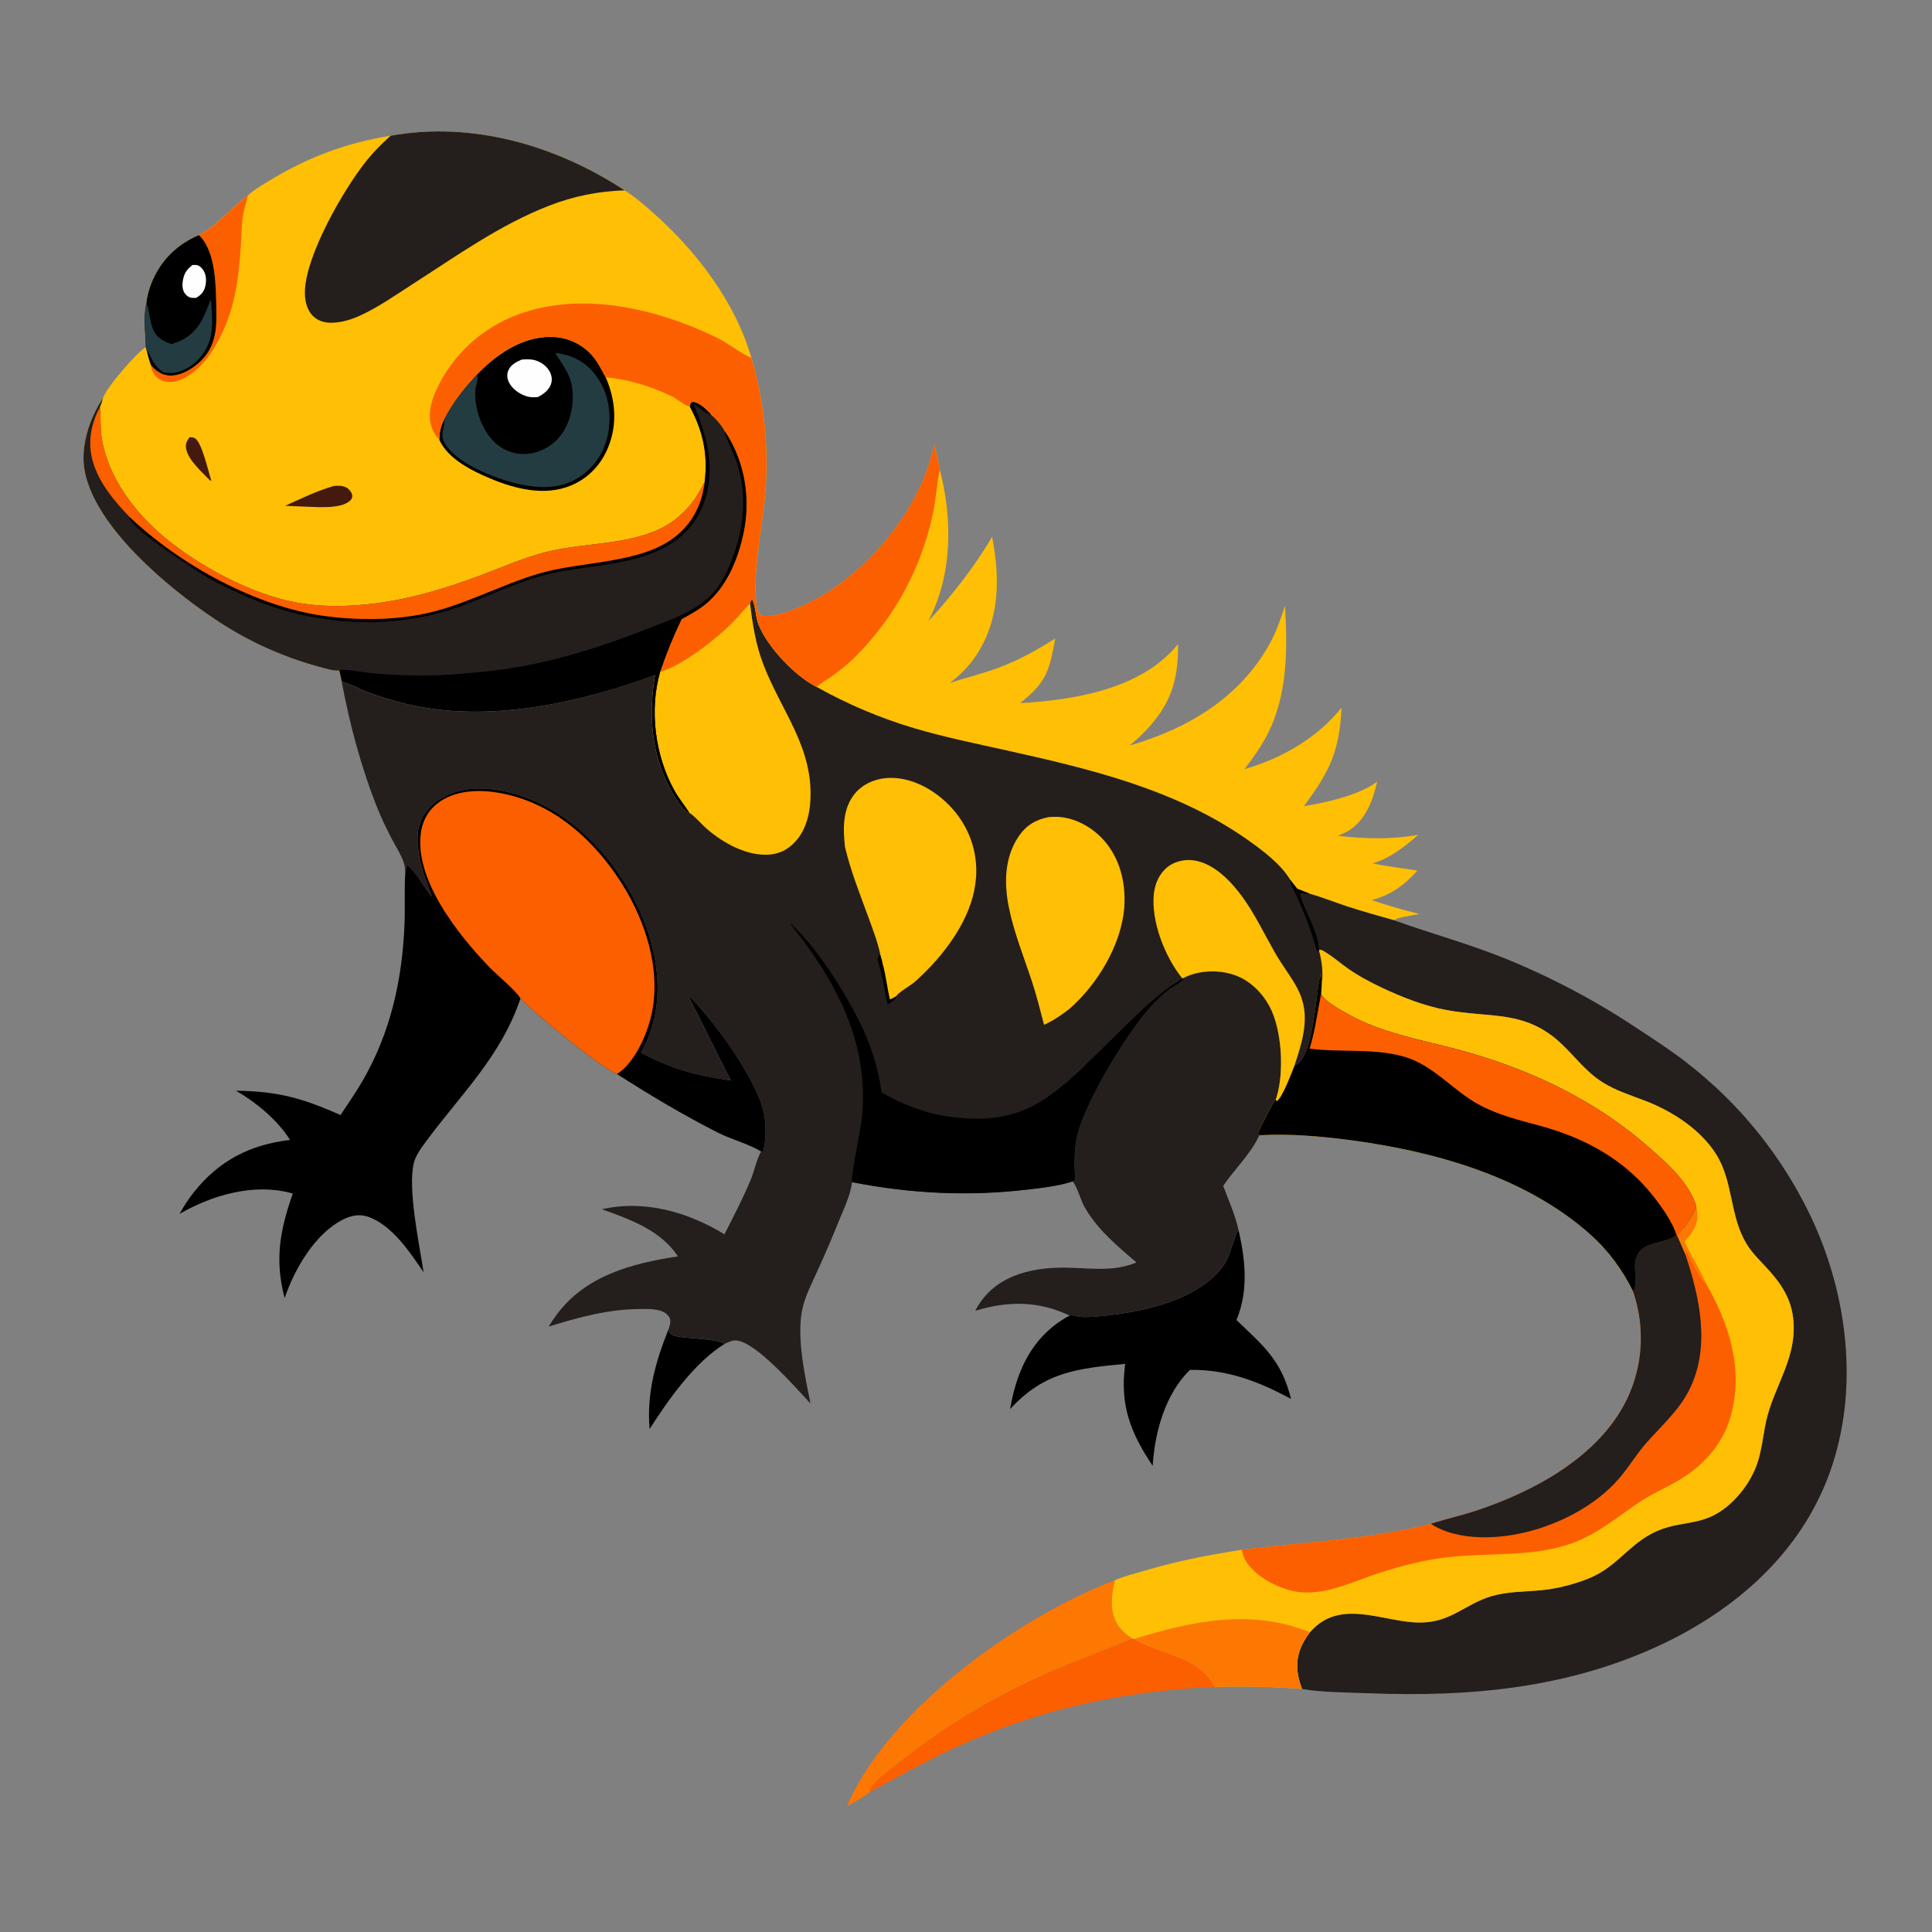 <?xml version="1.0" encoding="UTF-8"?>
<svg id="_x2014_ÎÓÈ_x5F_1" xmlns="http://www.w3.org/2000/svg" version="1.1" viewBox="0 0 4000 4000">
  <rect x="0" y="0" width="4000" height="4000" fill="#808080" stroke="none"/>
  <!-- Generator: Adobe Illustrator 29.2.1, SVG Export Plug-In . SVG Version: 2.1.0 Build 116)  -->
  <defs>
    <style>
      .st0 {
        display: none;
      }

      .st0, .st1 {
        fill: #fefefe;
      }

      .st2 {
        fill: #44190e;
      }

      .st3 {
        fill: #fd7703;
      }

      .st4 {
        fill: #233c42;
      }

      .st5 {
        fill: #febf04;
      }

      .st6 {
        fill: #fc5f00;
      }

      .st7 {
        fill: #241e1d;
      }
    </style>
  </defs>
  <path class="st0" d="M0,0h4000v4000H0V0Z"/>
  <path d="M1383.5,2753.8c5.4,8.5,6.4,10.5,16.6,12.7,27.3,6,78,3.7,100.4,15.7-63,38.8-116.3,115.3-155.6,176.4-6.2-72.9,11.8-137.9,38.6-204.8Z"/>
  <path class="st6" d="M2344,3392.4l4.2.7c55.4,33.3,134.3,34.2,166.9,99.3-198.1,9-376.2,48.6-555.6,134.3-54.2,25.9-106,55-158.6,83.7,0-2.2,0-3.6.8-5.8,5.4-15.3,42.9-42.2,56-52.6,23.6-18.9,47.8-37.1,72.7-54.4,24.8-17.4,50.2-33.9,76.1-49.6,25.9-15.7,52.3-30.5,79.1-44.5,26.9-14,54.2-27.1,81.9-39.3,58.1-25.7,118.2-46.8,176.6-71.8Z"/>
  <path class="st3" d="M1753.6,3739.7c1.3-3.5,2.8-6.9,4.3-10.2,89.1-195.2,354-383.3,550.3-457.8-7.2,29.6-11.6,63.3,4.9,90.9,7.7,12.9,18.6,21.6,30.9,29.9-58.4,25-118.5,46.1-176.6,71.8-27.7,12.2-55,25.3-81.9,39.3-26.9,14-53.2,28.8-79.1,44.5-25.9,15.7-51.2,32.2-76.1,49.6-24.8,17.4-49,35.5-72.7,54.4-13.1,10.4-50.6,37.3-56,52.6-.8,2.2-.7,3.6-.8,5.8-13.1,11.2-32.4,20.2-47.3,29.3Z"/>
  <path d="M2215,2723.8c3.5-1.3,3.7-1.2,7.3-.2,14.5,4.1,29.6,3.4,44.5,2.3,87.1-6.6,219.4-31.4,270.3-111.9,9.5-15,20-58.4,25.1-63.8.8-.8,1.6-1.5,2.4-2.3,14,62.3,20.4,124.6-4.6,185.1,56.7,54.5,92.9,82.9,113,163.4-65.5-35.7-133.7-61.9-209.5-60.1-51.3,50.3-72.6,128.9-77,198.6-46.4-69.4-68.4-126.5-56.9-211.2-98.1,9.5-167.3,16.1-238.3,93.7,12-70.6,38.5-135.4,98.7-178.6,8-5.6,16.3-10.7,25-15.2Z"/>
  <path class="st7" d="M2449.8,2025.2c29.5-15.9,69.3-17.8,101.2-8.3,34.4,10.3,61.6,36.3,78.2,67.7,25.3,47.8,29.8,134.7,14.5,185.3-1.1,3.8-.9,3-2,5.8-4.4,2.9-33.2,60.1-36.8,69.2.6,4.8-.4,3,2.4,5.7-18.2,39.1-50.8,69.3-74.8,104.6,11.4,30.7,25.2,60.7,32,92.8-.8.8-1.6,1.5-2.4,2.3-5.2,5.3-15.6,48.8-25.1,63.8-50.9,80.4-183.2,105.2-270.3,111.9-14.9,1.1-30,1.8-44.5-2.3-3.6-1-3.8-1.2-7.3.2-65.5-31-127.6-30.7-195.8-10,35.8-70.2,111.3-90,184.9-89.4,51.7.4,99.4,9.9,149-10.8-39.3-33.3-82.1-69.3-107.6-114.8-7.8-13.9-15.6-42.8-24.5-52.9l3.4-.8c2.9-4.8,1.2-12.6.9-18.1-1.3-26.6-.3-53.8,6.2-79.8,17.3-68.4,104-212.5,152.5-264.2,10.7-11.5,22.5-23.4,35.1-32.9,10.1-7.6,24.2-13.6,32.6-22.9l-1.8-1.9Z"/>
  <path class="st5" d="M1945.6,971.9c26.9,103,26.7,217.7-23.6,314.2,48.4-52.4,96-113.1,132.1-174.7,16.5,85.4,16.4,172-33.9,247-14.7,22-33.1,39.9-54.1,55.8,33.4-11,67.7-19.4,100.7-31.5,42.1-15.5,80.1-37,118-60.7-12.7,68.1-18,89.9-72.7,133.8,109.4-6.5,242.3-27.6,319-113,2.7-3,5.4-6.2,7.9-9.4.8,77.3-15.7,126.8-70.4,183-9.3,9.6-19.4,18.5-29.6,27.1,120.9-35.1,228.8-99.2,290.9-212.8,13.5-24.8,21.7-49.9,30.6-76.5,5.3,90.1,5.6,185.3-37.1,267.6-13,25.2-29.8,47.9-46.6,70.6,76.3-22,150.8-64.5,200.7-127.2-4.3,90.3-24.4,131.8-77.9,203.9,45.8-7.3,115.2-23,151.7-50.8-9.1,39-23.4,79.3-59.2,101.6-6.9,4.3-14.6,7.3-22.2,10.4,54.4,6.5,112.7,8.1,166.7-2.1-27.6,24.2-59.4,49.5-95.3,59.4,30.8,6.1,62.3,10.1,93.4,14.7-26.8,30.3-55.4,51-94.8,61.2,32.7,11.3,65.5,20.6,99.1,28.8-15.3,3.4-39.9,5.4-53.1,12.8-32.3-9.2-64.7-18-96.6-28.5-26.1-8.6-51.9-19-78.2-26.5l-25.8-10.2-14.9-19.1c-19.3-32.1-57.3-60.6-87.4-81.8-148.1-104.6-326-146.9-500.2-185.6-63.8-14.2-127.4-27.1-190.2-45.7-17.6-5.2-35-10.9-52.2-17.1-17.2-6.2-34.3-12.9-51.2-20-16.9-7.1-33.5-14.7-50-22.8-16.4-8.1-32.7-16.6-48.6-25.5,8-7.9,19.9-14.3,29.2-20.8,17.5-12.4,34.4-25.7,49.7-40.7,5.1-5.1,10.1-10.2,15-15.5,4.9-5.2,9.7-10.6,14.4-16,4.7-5.4,9.3-10.9,13.8-16.5,4.5-5.6,8.9-11.3,13.2-17,4.3-5.7,8.5-11.6,12.6-17.5,4.1-5.9,8.1-11.9,11.9-17.9,3.9-6,7.6-12.2,11.3-18.3,3.6-6.2,7.2-12.4,10.6-18.7,3.4-6.3,6.7-12.7,9.9-19.1,3.2-6.4,6.2-12.9,9.2-19.5,2.9-6.5,5.8-13.1,8.5-19.8,2.7-6.6,5.3-13.3,7.8-20.1,2.5-6.7,4.8-13.5,7-20.3,2.2-6.8,4.3-13.7,6.3-20.6,2-6.9,3.8-13.8,5.5-20.8,1.7-7,3.3-14,4.8-21,6.4-29.8,7.7-60.6,14.1-90.4Z"/>
  <path d="M894.7,1857.5c-17.5-43.9-42.5-111.2-23.7-157.5,11.4-28,34.7-46.3,62.2-57,56.1-21.9,124-6.6,177.1,16.9,102.1,45.2,185.5,148,224.7,250.8,30.4,79.9,39.1,168.7,2.7,248.1-3.2,7-6.9,13.9-10.5,20.7,67.9,35.4,111.3,45.9,186,57.5-30.9-58.6-58.8-118.8-89.7-177.5,52,49.1,122.3,148.8,148.9,214.7,7.1,17.7,12,38.7,12.6,57.8.6,17.1-.5,35.8-5,52.3l-2.2,1.5-2-1.8c-27.3-16.3-60.9-24.6-89.6-39.1-72.3-36.6-140.6-77.6-208.8-121.2-37.2-16.1-169-124.4-199.7-156.8-40.4,119.9-121.4,196.2-194.1,294.3-10.1,13.6-22.3,29.4-26.6,46-13.7,52.7,11.6,171.2,20,226.9-28.1-41.4-66.2-98.9-116-115.3-17.1-5.6-34.3-2.1-50,5.7-58.9,29.1-101.4,103.4-121.7,163-21-79.8-9.7-140.3,16.9-216.4-1.4-.4-2.8-.9-4.3-1.2-77.3-20.5-162.8,4.5-230.1,43.3,8.6-15.8,18.1-30.4,29.3-44.5,52.5-66.1,116.6-98.8,199.4-108.6-25.7-41.1-70.3-78-112-101.9,87.8,1.2,136.7,15.2,216.6,50.3,16.1-24.4,33.1-48.8,47.6-74.2,56.4-99.1,79.7-205.2,84.7-318.2,1.6-35.9-.5-72,1.6-107.9l.7-3.2c.9-4.3,1.2-8.6,1.6-13l2.7-.7c19.6,16.4,33.5,46.4,50.9,66.1Z"/>
  <path class="st6" d="M1077.6,2066.9c-.5-.8-1-1.6-1.6-2.3-12-17.4-46.4-45.3-62.9-62.4-64-66.2-158.2-183.9-141-282.3,4.4-25.3,18-46.5,39.4-60.8,38.6-25.8,90.7-24.6,134.3-15.1,104.3,22.7,185.4,96.7,241.3,184.8,49.6,78.3,82.5,179.9,61.5,272.8-9.2,40.7-34.6,99-71.3,122.2-37.2-16.1-169-124.4-199.7-156.8Z"/>
  <path class="st7" d="M2711.4,1850.4c26.4,7.5,52.1,17.9,78.2,26.5,31.9,10.4,64.4,19.3,96.6,28.5,77.3,27.5,155.9,49,232.2,79.9,23.6,9.6,47,19.9,70.1,30.7,23.1,10.8,45.9,22.2,68.5,34.1,22.5,11.9,44.8,24.4,66.7,37.5,21.9,13,43.5,26.6,64.8,40.8,34.6,22.7,69.3,45.2,102.1,70.6,6.8,5.3,13.6,10.6,20.3,16.1,6.7,5.5,13.3,11,19.8,16.7,6.5,5.7,13,11.4,19.3,17.2,6.4,5.8,12.6,11.8,18.8,17.8,6.2,6,12.3,12.1,18.3,18.3,6,6.2,11.9,12.5,17.7,18.9,5.8,6.4,11.5,12.8,17.1,19.4,5.6,6.5,11.1,13.2,16.6,19.9,5.4,6.7,10.8,13.5,16,20.4,5.2,6.9,10.4,13.8,15.4,20.8,5,7,9.9,14.1,14.8,21.3,4.8,7.2,9.5,14.4,14.1,21.7,4.6,7.3,9.1,14.7,13.5,22.1,4.4,7.4,8.7,14.9,12.8,22.5,4.2,7.6,8.2,15.2,12.2,22.8,3.9,7.7,7.8,15.4,11.5,23.2,77.1,162.3,101.1,358.7,39.8,529.9-59.5,166.1-194,284.2-350.5,357.6-191.7,89.8-394.7,108.3-603.6,100.1-39.6-1.5-101.5-1.9-138.6-8.8-4.4-11-7.8-23.2-9.3-35-3.8-32.1,6.5-57.4,25.5-82.3,2.7-3,5.5-5.9,8.4-8.8,61.9-59.2,146.6-11.4,219.2-11.4,65.2,0,93.6-38.7,149.1-54.8,31.4-9.1,65.2-8.9,97.6-11.7,8.6-.8,17.2-1.9,25.7-3.2,8.5-1.4,17-3.1,25.4-5.1,8.4-2,16.7-4.3,25-6.9,8.2-2.6,16.4-5.5,24.4-8.6,58-22.7,81.9-66.5,131.4-93.1,63.5-34.2,110.4-7.8,172.2-70.4,4.6-4.6,9.1-9.5,13.2-14.6,4.2-5.1,8.1-10.3,11.8-15.8,3.7-5.4,7.1-11.1,10.2-16.8,3.1-5.8,6-11.7,8.5-17.7,15-35.9,15.4-74.2,25.7-111.2,17.3-62,54.6-114.6,53.9-181.4-.6-55.6-25-90.3-61.8-129.2-13-13.7-25.7-26.8-35.6-43-35.9-58.6-27.1-128.9-63.6-186.5-32.1-50.7-89.9-88.1-144.9-109.5-30.5-11.8-61.8-21.3-89.7-38.8-33.6-21.1-55.7-51.5-83.9-78.5-75.7-72.5-147.2-54.1-239.2-71.2-46-8.5-91.2-26.2-133.5-46.1-23.9-11.2-48.2-24.1-69.9-39.3-16.1-11.3-31-24.4-47.8-34.6-4.9-3-7.2-5-13-4.8-.3-37.3-29.8-79.9-38.9-114.9l3.5-1.8c4.5,1.2,7.6,1.9,12.3,1.3,1.2-.2,2.5-.4,3.7-.6Z"/>
  <path class="st5" d="M2730.8,1966.4c5.9-.2,8.2,1.8,13,4.8,16.8,10.2,31.7,23.4,47.8,34.6,21.7,15.2,45.9,28,69.9,39.3,42.3,19.9,87.4,37.6,133.5,46.1,92,17.1,163.5-1.3,239.2,71.2,28.2,27,50.3,57.4,83.9,78.5,27.9,17.5,59.2,27,89.7,38.8,55,21.3,112.8,58.8,144.9,109.5,36.5,57.5,27.6,127.9,63.6,186.5,9.9,16.2,22.6,29.3,35.6,43,36.8,38.9,61.2,73.6,61.8,129.2.7,66.8-36.6,119.4-53.9,181.4-10.3,36.9-10.7,75.3-25.7,111.2-2.6,6-5.4,12-8.5,17.7-3.1,5.8-6.5,11.4-10.2,16.8-3.7,5.4-7.6,10.7-11.8,15.8-4.2,5.1-8.6,9.9-13.2,14.6-61.7,62.6-108.7,36.2-172.2,70.4-49.5,26.7-73.4,70.4-131.4,93.1-8,3.2-16.2,6-24.4,8.6-8.3,2.6-16.6,4.9-25,6.9-8.4,2-16.9,3.7-25.4,5.1-8.5,1.4-17.1,2.5-25.7,3.2-32.4,2.8-66.2,2.6-97.6,11.7-55.6,16.1-83.9,54.8-149.1,54.8-72.6,0-157.3-47.8-219.2,11.4-2.9,2.8-5.7,5.7-8.4,8.8-18.9,24.9-29.3,50.2-25.5,82.3,1.4,11.8,4.8,23.9,9.3,35-60.1-4.5-120.3-5.9-180.6-4.2-32.6-65.1-111.5-66-166.9-99.3l-4.2-.7c-12.3-8.3-23.1-16.9-30.9-29.9-16.5-27.5-12.1-61.3-4.9-90.9,18.2-8.1,39.3-13.2,58.4-18.9,68-20.3,134.5-33.5,204.6-44.1,134.2-16.9,258.2-20.4,391.5-53.8,31.4-10.2,63.8-17.2,95.2-27.7,119.8-39.9,252.2-111.5,310-228.9,2.1-4.3,4.1-8.7,5.9-13.1,1.9-4.4,3.6-8.9,5.3-13.4,1.7-4.5,3.2-9,4.6-13.6,1.4-4.6,2.8-9.2,4-13.8,1.2-4.6,2.3-9.3,3.3-14,1-4.7,1.9-9.4,2.6-14.1.8-4.7,1.4-9.5,1.9-14.2.5-4.8.9-9.5,1.2-14.3.3-4.8.5-9.6.5-14.4,0-4.8,0-9.6-.2-14.4-.2-4.8-.5-9.6-.9-14.3-.4-4.8-.9-9.5-1.6-14.3-.6-4.8-1.4-9.5-2.3-14.2-.9-4.7-1.9-9.4-3-14.1-1.1-4.7-2.3-9.3-3.6-13.9-1.3-4.6-2.8-9.2-4.3-13.7-22.3-45.7-51.8-85.6-89.8-119.4-133.9-118.9-321.1-171.2-494.8-194.3-61.8-8.2-127.3-13.9-189.7-10.3-2.9-2.7-1.8-.9-2.4-5.7,3.6-9.2,32.4-66.3,36.8-69.2l1.8,4.3c12.4-8.6,30.3-57.9,37.1-74.7,42.5-11.9,44.2-176.5,54.8-187.8.3,6,.9,11.9,1.4,17.9,2.9-21.1-.3-45.9-5.8-66.5v-2.4Z"/>
  <path class="st3" d="M3512,2498.3c4.5,19.2,2.9,34.5-7.8,51.4-4.8,7.6-10.7,14.2-16.6,20.9,14,28.9,31.1,56.9,44.2,86.1-10.5-5-34.8-57-40.6-70l-1.2-2.8c-.2,4.1-.6,2.9.5,6.2,1,3,0,3.9-1,6.9-6.1-13.3-11.7-26.8-17.5-40.2,19.4-18.4,29.6-34,40.1-58.5Z"/>
  <path class="st3" d="M2348.2,3393.1c120.8-36.9,241.1-63,363.6-13.8-18.9,24.9-29.3,50.2-25.5,82.3,1.4,11.8,4.8,23.9,9.3,35-60.1-4.5-120.3-5.9-180.6-4.2-32.6-65.1-111.5-66-166.9-99.3Z"/>
  <path class="st6" d="M3471.1,2557.2l.7-.4c5.8,13.4,11.4,26.9,17.5,40.2,1-3,2-3.9,1-6.9-1-3.2-.7-2.1-.5-6.2l1.2,2.8c5.8,13,30.1,65,40.6,70,48.2,83.3,78.4,176.8,52.2,273.2-16.7,61.7-59.1,107-113.9,138.2-22.2,12.6-46,23-67.6,36.7-50.6,32.3-91.5,70.4-149.4,90.9-87,30.8-187.7,16.7-279.1,31.5-38.1,6.2-76.2,15.9-113,27.6-60.8,19.2-126.6,55.4-191.6,37.3-33.1-9.2-73.3-31.5-90.9-62.1-3.7-6.4-6-14.1-7.3-21.4,134.2-16.9,258.2-20.4,391.5-53.8,31.4-10.2,63.8-17.2,95.2-27.7,119.8-39.9,252.2-111.5,310-228.9,2.1-4.3,4.1-8.7,5.9-13.1,1.9-4.4,3.6-8.9,5.3-13.4,1.7-4.5,3.2-9,4.6-13.6,1.4-4.6,2.8-9.2,4-13.8,1.2-4.6,2.3-9.3,3.3-14,1-4.7,1.9-9.4,2.6-14.1.8-4.7,1.4-9.5,1.9-14.2.5-4.8.9-9.5,1.2-14.3.3-4.8.5-9.6.5-14.4,0-4.8,0-9.6-.2-14.4-.2-4.8-.5-9.6-.9-14.3-.4-4.8-.9-9.5-1.6-14.3-.6-4.8-1.4-9.5-2.3-14.2-.9-4.7-1.9-9.4-3-14.1-1.1-4.7-2.3-9.3-3.6-13.9-1.3-4.6-2.8-9.2-4.3-13.7,10.3-17.3.7-45,4.7-64.4,8.6-42.2,56.8-32.4,83.4-51.5.6-.4,1-.9,1.6-1.4Z"/>
  <path class="st7" d="M3471.1,2557.2l.7-.4c5.8,13.4,11.4,26.9,17.5,40.2,29.9,89.4,52.7,192,8,280.8-21.2,42.2-57.2,74-88.1,108.9-18.7,21.1-33.5,45.3-51.1,67.2-42.4,52.5-105.7,89.3-169.2,110-65.3,21.3-154.3,30.2-217.2-3.3-3.2-1.7-6.1-3.6-9-5.8,31.4-10.2,63.8-17.2,95.2-27.7,119.8-39.9,252.2-111.5,310-228.9,2.1-4.3,4.1-8.7,5.9-13.1,1.9-4.4,3.6-8.9,5.3-13.4,1.7-4.5,3.2-9,4.6-13.6,1.4-4.6,2.8-9.2,4-13.8,1.2-4.6,2.3-9.3,3.3-14,1-4.7,1.9-9.4,2.6-14.1.8-4.7,1.4-9.5,1.9-14.2.5-4.8.9-9.5,1.2-14.3.3-4.8.5-9.6.5-14.4,0-4.8,0-9.6-.2-14.4-.2-4.8-.5-9.6-.9-14.3-.4-4.8-.9-9.5-1.6-14.3-.6-4.8-1.4-9.5-2.3-14.2-.9-4.7-1.9-9.4-3-14.1-1.1-4.7-2.3-9.3-3.6-13.9-1.3-4.6-2.8-9.2-4.3-13.7,10.3-17.3.7-45,4.7-64.4,8.6-42.2,56.8-32.4,83.4-51.5.6-.4,1-.9,1.6-1.4Z"/>
  <path d="M2680.4,2205.2c42.5-11.9,44.2-176.5,54.8-187.8.3,6,.9,11.9,1.4,17.9-.3,7.3-.5,14.6-1.3,21.8,4.5,15.5,45.4,36.9,59.6,44.8,63.6,35.1,139.5,49.5,209.3,67.4,153.3,39.4,293.6,103.7,412.8,209,37.2,32.9,80.5,70.9,95,119.9-10.6,24.5-20.7,40.1-40.1,58.5l-.7.4c-.5.5-1,1-1.6,1.4-26.6,19.2-74.8,9.3-83.4,51.5-4,19.4,5.6,47.1-4.7,64.4-22.3-45.7-51.8-85.6-89.8-119.4-133.9-118.9-321.1-171.2-494.8-194.3-61.8-8.2-127.3-13.9-189.7-10.3-2.9-2.7-1.8-.9-2.4-5.7,3.6-9.2,32.4-66.3,36.8-69.2l1.8,4.3c12.4-8.6,30.3-57.9,37.1-74.7Z"/>
  <path class="st6" d="M2711.4,2171.2c11.6-37.9,16.1-75.4,23.9-114,4.5,15.5,45.4,36.9,59.6,44.8,63.6,35.1,139.5,49.5,209.3,67.4,153.3,39.4,293.6,103.7,412.8,209,37.2,32.9,80.5,70.9,95,119.9-10.6,24.5-20.7,40.1-40.1,58.5l-.7.4c-8.5-26.6-28.4-55-45.3-76.9-60.4-78.5-142.5-123.5-236.6-149.2-42.8-11.7-85.6-22-125.2-42.9-55.9-29.4-94.5-82.2-157-100.4-62.9-18.2-131.2-8.3-195.7-16.7Z"/>
  <path class="st7" d="M1556.9,1240c.4.9.9,1.7,1.3,2.6,6.5,14.1,6.1,33.8,11.9,49.2,18,47.3,76.2,108.4,121,130.7,16,9,32.2,17.5,48.6,25.5,16.4,8.1,33.1,15.7,50,22.8,16.9,7.1,33.9,13.8,51.2,20,17.2,6.2,34.6,11.9,52.2,17.1,62.7,18.6,126.4,31.5,190.2,45.7,174.2,38.7,352.2,81.1,500.2,185.6,30.1,21.2,68,49.7,87.4,81.8l14.9,19.1,25.8,10.2c-1.2.2-2.5.4-3.7.6-4.6.6-7.8,0-12.3-1.3l-3.5,1.8c9.1,35.1,38.6,77.6,38.9,114.9v2.4c5.5,20.5,8.7,45.4,5.8,66.5-.6-6-1.2-11.9-1.4-17.9-10.6,11.4-12.2,176-54.8,187.8-6.8,16.8-24.7,66.1-37.1,74.7l-1.8-4.3c1.2-2.9.9-2.1,2-5.8,15.3-50.6,10.8-137.5-14.5-185.3-16.6-31.3-43.8-57.4-78.2-67.7-31.8-9.5-71.7-7.6-101.2,8.3l1.8,1.9c-8.3,9.2-22.5,15.2-32.6,22.9-12.6,9.5-24.4,21.5-35.1,32.9-48.4,51.7-135.2,195.8-152.5,264.2-6.6,25.9-7.5,53.2-6.2,79.8.3,5.5,2,13.3-.9,18.1l-3.4.8c-30.6,9.9-63.8,13.5-95.6,17.2-122.3,14.1-240.7,8-361.3-15.6-2.7,27.6-18.8,59.3-29.1,85.3-13.6,33.7-27.9,67-43.1,100-10.5,23.4-22.9,47.2-29.3,72.1-15,57.7,3.7,142.8,15.5,201-29.5-31-113.2-128.3-154.4-130.4-7.9-.4-16,3.8-23.1,6.9-22.4-12-73.1-9.7-100.4-15.7-10.1-2.2-11.2-4.3-16.6-12.7,2.3-6.7,5.7-15.2,3.8-22.3-1.7-6.3-6.5-11.2-12.1-14.3-12.9-7.3-30.8-7-45.3-7-67.6-.3-130,16.5-193.9,36.5,4.8-8.1,10-15.9,15.5-23.4,60.5-82.4,156.4-107.4,252.1-122-35.9-54.4-98.8-76.4-157.5-97.6,88.3-20,178.1,5.6,253.8,51.9,18.9-36.9,38.1-74.1,54.1-112.3,7.9-18.9,11.9-41.4,21.7-59.1l2,1.8,2.2-1.5c4.4-16.5,5.5-35.2,5-52.3-.6-19.1-5.5-40.1-12.6-57.8-26.5-65.9-96.9-165.7-148.9-214.7,30.9,58.7,58.7,118.9,89.7,177.5-74.7-11.6-118.1-22-186-57.5,3.6-6.8,7.3-13.7,10.5-20.7,36.5-79.4,27.7-168.3-2.7-248.1-39.2-102.8-122.6-205.7-224.7-250.8-53.1-23.5-121-38.8-177.1-16.9-27.5,10.7-50.8,29-62.2,57-18.8,46.3,6.2,113.6,23.7,157.5-17.4-19.8-31.2-49.8-50.9-66.1l-2.7.7c-.3,4.4-.6,8.7-1.6,13l-.7,3.2c-.2-6.2,0-13.1-1.7-19.1-4.9-17.4-16.8-35.2-25.2-51.2-10.5-20.1-20.6-40.8-29.1-61.7-33.9-83.7-58.8-176.5-75.2-265.1.6.2,1.2.3,1.8.5,16.5,4.5,32,13.4,47.9,19.7,27.2,10.9,56,19.4,84.4,26.1,168.4,40.1,355.4-1.6,514.7-59.9-16.2,93.7-5.3,187.6,50.3,266.8,5,7.1,9.8,13.6,17.2,18.3h2.9c-9.9-15.5-21.6-29.4-30.7-45.7-40-71.9-52.5-166.7-29.6-246,45.4-12.8,112.3-65.2,147.1-99.2,13.5-13.2,24.7-28.1,37.9-41.3l1.2-1.2c.8-3,2.7-6.3,4-9.2Z"/>
  <path d="M1817,1986.4l2-7.9,3.9-1.8c1.6,6,3.9,12.4,4.8,18.5,7,24.4,8.9,49.4,15.1,73.7,4.6-1.6,8.2-3.7,12.4-6.3l-.5,3.8c-4.1,6.2-10.7,9.5-16.9,13.3-5.2-22.4-8.1-45.2-14-67.5-2.3-8.6-4.6-17.3-6.8-25.9Z"/>
  <path d="M2670.7,1821.1l14.9,19.1,25.8,10.2c-1.2.2-2.5.4-3.7.6-4.6.6-7.8,0-12.3-1.3l-3.5,1.8c9.1,35.1,38.6,77.6,38.9,114.9v2.4c-2.5.6-.9.6-4.6-1.1-12-43.7-27.9-83.2-47.2-124.2-3.4-7.3-7.8-14.3-8.2-22.5Z"/>
  <path class="st5" d="M2447.7,2025.5c-35.7-44-65.4-118.9-58.6-176.5,2.5-20.6,11.8-41.1,28.3-54.1,14.9-11.7,35.4-16.2,54-13.6,42.1,5.9,77.8,43.7,101.4,76.4,25.4,35.2,44,74.4,65.4,112.1,35.4,62.3,73.6,88.6,60.6,168-3.8,23.1-11.1,45.3-18.5,67.5-6.8,16.8-24.7,66.1-37.1,74.7l-1.8-4.3c1.2-2.9.9-2.1,2-5.8,15.3-50.6,10.8-137.5-14.5-185.3-16.6-31.3-43.8-57.4-78.2-67.7-31.8-9.5-71.7-7.6-101.2,8.3l-2,.4Z"/>
  <path class="st5" d="M2170.6,1691.8c6.1-.7,12.7-.8,18.9-.6,36.2,1.5,71.5,21.4,95.4,47.9,33.5,37.2,46.1,88.2,42.9,137.3-5.1,78.7-55.5,161.7-114,212.7-16.7,12.9-33,23.9-52.2,32.7-8.1-31.1-15.9-62.3-26.1-92.9-16.4-49.2-36-98-46.5-148.9-10.3-49.9-9.8-104.1,19.7-147.9,15.5-23,35.2-35,62-40.3Z"/>
  <path class="st5" d="M1749.4,1752.8c-4.1-37.2-5.1-77.7,19.7-108.7,15.8-19.8,40-30.8,64.9-33.1,42.4-3.8,84.3,15.4,116.2,42.3,40.6,34.2,66.3,81.4,70.5,134.5,6,75.2-33.8,144.5-81.4,199.4-14.1,16.1-29.1,31.2-45.1,45.4-9.5,8.3-33.1,21.3-39.2,30.2-4.2,2.5-7.8,4.7-12.4,6.3-6.1-24.4-8.1-49.3-15.1-73.7-.9-6.1-3.2-12.5-4.8-18.5-5.1-25.6-15.6-52.5-24.5-77-17.8-48.7-36.9-96.3-48.9-146.9Z"/>
  <path d="M1763.9,2447.4c-3.4-5.8,18.2-111,20.3-130.4,16.9-156.2-52.8-285.8-147.4-403.5l.6-.7c57,50.5,127.9,164.9,156.9,235.2,15,36.6,25.9,74.5,30.7,113.8,45.6,26,94.4,44.6,146.7,51.1,126.4,15.8,190.1-24.5,277.6-109.8l104.7-102.4c20.5-19.7,41.7-38.4,64.6-55.2,9.5-7,19.9-12.6,29.1-19.7l2-.4,1.8,1.9c-8.3,9.2-22.5,15.2-32.6,22.9-12.6,9.5-24.4,21.5-35.1,32.9-48.4,51.7-135.2,195.8-152.5,264.2-6.6,25.9-7.5,53.2-6.2,79.8.3,5.5,2,13.3-.9,18.1l-3.4.8c-30.6,9.9-63.8,13.5-95.6,17.2-122.3,14.1-240.7,8-361.3-15.6Z"/>
  <path class="st5" d="M1366.7,1390.9c45.4-12.8,112.3-65.2,147.1-99.2,13.5-13.2,24.7-28.1,37.9-41.3l1.2-1.2c5.5,45.5,12,86.9,28.9,129.9,37.6,95.8,102.7,169.7,95.9,280-1.7,27.3-8.9,55.6-26.1,77.5-14.6,18.6-33.3,30.4-57.1,32.6-46.7,4.4-96.5-23.3-130.6-52.7-11.8-10.2-24-25.5-36.8-33.8-9.9-15.6-21.6-29.5-30.7-45.8-40-71.9-52.5-166.7-29.6-246Z"/>
  <path class="st5" d="M808.7,281.1c169.1-30.8,343.3,20.2,484.5,113.1,21.3,13.1,40.9,30.3,59.6,46.8,88.8,78.7,170.2,185.1,202.9,300.2,3.7,12.6,7.1,25.3,10.1,38,3,12.8,5.8,25.6,8.2,38.5,2.4,12.9,4.4,25.9,6.2,38.9,1.7,13,3.1,26.1,4.2,39.1,1.1,13.1,1.8,26.2,2.2,39.3.4,13.1.4,26.2.2,39.4-.3,13.1-.9,26.2-1.9,39.3-1,13.1-2.2,26.2-3.9,39.2-7.5,61.4-19.2,122.1-16.3,184.2,1.7,12,1.4,29.8,11.3,37.7,35.7,6.3,99.2-25.6,129.3-43.5,85.7-51.2,163.5-140.8,204-232.5,11.1-25.2,18.5-51.1,25.2-77.7,4.5,16.7,7.7,33.8,11.3,50.7-6.4,29.8-7.6,60.6-14.1,90.4-1.5,7-3,14-4.8,21-1.7,7-3.5,13.9-5.5,20.8-2,6.9-4.1,13.8-6.3,20.6-2.2,6.8-4.6,13.6-7,20.3-2.5,6.7-5,13.4-7.8,20.1-2.7,6.6-5.5,13.2-8.5,19.8-2.9,6.5-6,13-9.2,19.5-3.2,6.4-6.5,12.8-9.9,19.1-3.4,6.3-6.9,12.6-10.6,18.7-3.6,6.2-7.4,12.3-11.3,18.3-3.9,6-7.8,12-11.9,17.9-4.1,5.9-8.3,11.7-12.6,17.5-4.3,5.7-8.7,11.4-13.2,17-4.5,5.6-9.1,11.1-13.8,16.5-4.7,5.4-9.5,10.8-14.4,16-4.9,5.2-9.9,10.4-15,15.5-15.3,15-32.2,28.3-49.7,40.7-9.2,6.5-21.2,12.9-29.2,20.8-44.8-22.3-103-83.4-121-130.7-5.8-15.4-5.4-35.1-11.9-49.2-.4-.9-.9-1.7-1.3-2.6-1.3,2.9-3.2,6.2-4,9.2l-1.2,1.2c-13.2,13.3-24.4,28.2-37.9,41.3-34.7,33.9-101.7,86.4-147.1,99.2-22.9,79.3-10.4,174.2,29.6,246,9.1,16.3,20.8,30.2,30.7,45.8h-2.9c-7.4-4.8-12.2-11.3-17.2-18.4-55.6-79.2-66.5-173.1-50.3-266.8-159.3,58.3-346.3,99.9-514.7,59.9-28.5-6.8-57.2-15.3-84.4-26.1-15.9-6.3-31.4-15.2-47.9-19.7-.6-.2-1.2-.3-1.8-.5l-5-22.7c-13.3,1.1-30.3-4.6-43.3-8.1-9.5-2.6-19-5.4-28.5-8.4-9.4-3-18.8-6.2-28.1-9.6-9.3-3.4-18.5-7-27.7-10.7-9.2-3.8-18.2-7.7-27.2-11.8-9-4.1-17.9-8.4-26.7-12.9-8.8-4.5-17.5-9.2-26.2-14-8.6-4.9-17.1-9.9-25.6-15.1-8.4-5.2-16.7-10.6-24.9-16.1-96.1-64.1-246.9-189.6-269.1-306.1-9.7-50.6,9.8-109.6,37.9-151.3,7.5-22.8,69.4-93.6,88.5-105.5-.4-30.1-5.9-59.6,1-89.7.8-7.3,2.1-14.5,3.9-21.6,1.8-7.1,4.1-14.1,6.8-20.9,18.9-47.1,52.1-79.8,98.3-99.7,38.6-20,66.6-56.5,101.4-82.1,14.3-13,32.6-23.3,49.1-33.3,76.8-46.5,157.6-76.2,246.3-90.3Z"/>
  <path class="st2" d="M392.7,905.1c3.7.2,7.9.5,11.1,2.4,14.5,8.8,27.5,69.5,33.8,87.6l-2.7-.4c-16.6-17.4-45.3-41.9-49.6-66-1.8-10.2,1.5-15.8,7.4-23.7Z"/>
  <path class="st2" d="M691.6,1006c8.6-.5,18.4-.8,26.1,3.7,5.3,3.1,11,10,11.6,16.3.5,4.6-1.8,8.3-5.2,11.2-20.2,17.5-70.3,12.2-95.8,11.6l-37.9-1.6c33.1-14.9,66.1-31.2,101.1-41.1Z"/>
  <path class="st6" d="M513.3,404.7c-3,14.7-8.7,29.1-10.7,43.9-2.7,19.9-2.8,40.8-4.1,60.9-4.5,70.4-13,135-47.7,197.8-14.8,26.8-32,51.4-57.9,68.5-14.9,9.8-31.7,17.7-50,14.3-10.1-1.9-19-7.7-24.4-16.4-3.5-5.7-5.8-11.3-6.2-18,1,1.3,2.1,2.5,3.2,3.7,9.9,10.7,22.1,18.1,37.1,18.3,23.6.4,49-15.5,65-31.9,28.6-29.2,31.4-64.3,30.5-103-1.1-47,0-121.7-36.1-155.9,38.6-20,66.6-56.5,101.4-82.1Z"/>
  <path d="M411.9,486.8c36.1,34.2,35,108.9,36.1,155.9.9,38.7-1.9,73.8-30.5,103-16,16.4-41.4,32.3-65,31.9-15-.2-27.1-7.6-37.1-18.3-1.1-1.2-2.2-2.4-3.2-3.7-3.4-9.6-6-18.8-8.2-28.7l-2.2-8.3c-.4-30.1-5.9-59.6,1-89.7.8-7.3,2.1-14.5,3.9-21.6,1.8-7.1,4.1-14.1,6.8-20.9,18.9-47.1,52.1-79.8,98.3-99.7Z"/>
  <path class="st1" d="M398.7,548.6c3.2,0,7.4-.3,10.4.6,5.3,1.6,9.7,6.7,12.5,11.3,5.9,10,5.9,22.1,3.2,33.1-2.9,11.4-8.9,17.2-18.7,23.1-3,0-6,.2-9-.1-5.7-.6-10.6-3.9-14-8.5-5.6-7.7-6.1-17.5-4.6-26.6,2.5-15.4,8.1-23.8,20.3-33Z"/>
  <path class="st4" d="M354.9,712.4c29-8.4,48.9-23.5,63.4-50.3,7.3-13.6,12.7-28.4,18.3-42.7,3.4,43.4,8.7,84.8-22.2,120.6-14.5,16.8-34.5,29.7-57,32.1-6.1.6-12.5-.2-18.5-1-20.3-13.3-22.8-25-33.4-45l-1.4.8-2.2-8.3c-.4-30.1-5.9-59.6,1-89.7,3.8,5.7,4.3,11.3,5.5,18,6.4,35.4,9.3,53,46.5,65.5Z"/>
  <path d="M987.2,775.7c39.6-41.1,91.5-77.5,150.8-78.2,31.9-.4,61.6,11.5,84,34.1,13.8,13.8,23.1,33,32.3,50,20.2,47,24.3,96.5,4.8,144.6-14.5,35.8-41.1,64-76.8,78.9-54.2,22.7-116.1,7.2-167.9-14.7-38.1-16.1-86.6-40.1-104.8-79.7.2-16.2,2.7-27.6,9.7-42.3,16.4-33.2,42.4-65.8,67.8-92.9Z"/>
  <path class="st1" d="M1080.4,744.4c8.9-.5,18.1-1.1,26.8,1.3,12.7,3.4,24.8,12.1,31,23.8,4.2,8,5.5,17.3,2.5,25.9-4.4,12.7-15.9,20.9-27.4,26.8-7.9.5-15.6.7-23.3-1.8-14.4-4.6-29.3-14.8-36.2-28.6-3.9-7.9-4.8-16.3-1.5-24.6,5-12.1,16.7-18,28-22.8Z"/>
  <path class="st4" d="M1149.2,730.3c35.5,5.2,62.5,17.7,84.3,46.9,25.2,33.9,32.7,74.2,26.3,115.6-5.8,37.8-25.1,70-56.3,92.2-35.4,25.2-75.9,27-117.4,19.5-48.8-8.8-135-40.1-163.3-83.5-14.6-22.3-1.1-32.3-3.4-52.5,16.4-33.2,42.4-65.8,67.8-92.9.3.7.8,1.4,1,2.1,2.3,7.8-3.4,21.1-4,29.7-2.6,42.1,16.3,93.7,51.9,118,19.3,13.2,43.2,17.4,66.1,12.8,1.6-.3,3.2-.7,4.8-1.1,1.6-.4,3.2-.9,4.8-1.4,1.6-.5,3.2-1,4.7-1.6,1.6-.6,3.1-1.2,4.6-1.8,1.5-.7,3-1.3,4.5-2.1,1.5-.7,3-1.5,4.4-2.3,1.5-.8,2.9-1.6,4.3-2.5,1.4-.9,2.8-1.8,4.2-2.7,1.4-.9,2.7-1.9,4-2.9,1.3-1,2.6-2.1,3.9-3.1,1.3-1.1,2.5-2.2,3.7-3.3,1.2-1.1,2.4-2.3,3.5-3.5,1.1-1.2,2.3-2.4,3.3-3.7,1.1-1.3,2.1-2.5,3.2-3.9,1-1.3,2-2.6,3-4,1-1.4,1.9-2.7,2.8-4.1,18.3-29,24.5-68.1,16.7-101.4-5.4-22.7-21.2-42.9-33.3-62.5Z"/>
  <path class="st7" d="M808.7,281.1c169.1-30.8,343.3,20.2,484.5,113.1-13.4.3-26.7,1.3-40,2.8-13.3,1.5-26.5,3.6-39.6,6.2-13.1,2.7-26.1,5.9-38.9,9.7-12.8,3.8-25.5,8.1-37.9,13-102,39.4-193.9,105.5-285.5,164.3-32.3,20.7-64.8,43.5-99.4,60.2-20.7,10-44.5,18.2-67.8,17.8-14-.3-27.3-4.6-37.1-15-13.3-14.2-16.7-34.8-15.6-53.6,4-73.7,76.8-201.6,123.2-261.4,16.3-21,34.3-39.4,54.1-57.1Z"/>
  <path class="st6" d="M909.7,910.8c-6.6-7.4-11.6-14.6-15.1-24-9.7-25.9-2.9-53.6,8-77.9,2-4.5,4.2-8.9,6.4-13.3,2.3-4.4,4.6-8.7,7.1-13,2.5-4.3,5-8.5,7.7-12.6,2.7-4.1,5.4-8.2,8.3-12.2,2.9-4,5.8-7.9,8.9-11.8,3.1-3.9,6.2-7.6,9.5-11.3,3.3-3.7,6.6-7.3,10-10.8,3.4-3.5,6.9-7,10.5-10.3,3.6-3.4,7.3-6.6,11-9.8,3.8-3.2,7.6-6.3,11.5-9.3,3.9-3,7.9-5.9,12-8.7,4.1-2.8,8.2-5.5,12.4-8.1,4.2-2.6,8.4-5.1,12.8-7.5s8.7-4.7,13.1-6.8c4.4-2.2,8.9-4.2,13.4-6.2,4.5-1.9,9.1-3.8,13.7-5.5,133.4-49.7,287.5-13.2,411.5,46.5,25,12,46.7,30.9,71.7,42.2.5.2,1,.4,1.5.7,3.7,12.6,7.1,25.3,10.1,38,3,12.8,5.8,25.6,8.2,38.5,2.4,12.9,4.4,25.9,6.2,38.9,1.7,13,3.1,26.1,4.2,39.1,1.1,13.1,1.8,26.2,2.2,39.3.4,13.1.4,26.2.2,39.4-.3,13.1-.9,26.2-1.9,39.3-1,13.1-2.2,26.2-3.9,39.2-7.5,61.4-19.2,122.1-16.3,184.2,1.7,12,1.4,29.8,11.3,37.7,35.7,6.3,99.2-25.6,129.3-43.5,85.7-51.2,163.5-140.8,204-232.5,11.1-25.2,18.5-51.1,25.2-77.7,4.5,16.7,7.7,33.8,11.3,50.7-6.4,29.8-7.6,60.6-14.1,90.4-1.5,7-3,14-4.8,21-1.7,7-3.5,13.9-5.5,20.8-2,6.9-4.1,13.8-6.3,20.6-2.2,6.8-4.6,13.6-7,20.3-2.5,6.7-5,13.4-7.8,20.1-2.7,6.6-5.5,13.2-8.5,19.8-2.9,6.5-6,13-9.2,19.5-3.2,6.4-6.5,12.8-9.9,19.1-3.4,6.3-6.9,12.6-10.6,18.7-3.6,6.2-7.4,12.3-11.3,18.3-3.9,6-7.8,12-11.9,17.9-4.1,5.9-8.3,11.7-12.6,17.5-4.3,5.7-8.7,11.4-13.2,17-4.5,5.6-9.1,11.1-13.8,16.5-4.7,5.4-9.5,10.8-14.4,16-4.9,5.2-9.9,10.4-15,15.5-15.3,15-32.2,28.3-49.7,40.7-9.2,6.5-21.2,12.9-29.2,20.8-44.8-22.3-103-83.4-121-130.7-5.8-15.4-5.4-35.1-11.9-49.2-.4-.9-.9-1.7-1.3-2.6-1.3,2.9-3.2,6.2-4,9.2l-1.2,1.2c-13.2,13.3-24.4,28.2-37.9,41.3-34.7,33.9-101.7,86.4-147.1,99.2,12.4-37.3,27.3-73.7,44.5-109.1,12.4-6.8,25-13.6,36.7-21.5,53.5-35.9,80.4-100.6,92.4-161.8,13.7-70.2.4-146.3-39.9-205.7-6.1-12-17.9-25.6-28.3-34.1-1-1.2-2-2.4-3.1-3.6-8.7-9.1-22.2-22.1-35.3-22.7-4.6,3.1-4,4.1-5.4,9.6-11.2-2.3-25.6-15.4-36.5-20.8-42.1-20.6-90.6-35.9-137.5-39.6-9.2-17-18.6-36.2-32.3-50-22.5-22.6-52.1-34.5-84-34.1-59.4.7-111.2,37-150.8,78.2-25.4,27-51.4,59.6-67.8,92.9-6.9,14.7-9.5,26.1-9.7,42.3Z"/>
  <path class="st7" d="M702.7,1388.3c-13.3,1.1-30.3-4.6-43.3-8.1-9.5-2.6-19-5.4-28.5-8.4-9.4-3-18.8-6.2-28.1-9.6-9.3-3.4-18.5-7-27.7-10.7-9.2-3.8-18.2-7.7-27.2-11.8-9-4.1-17.9-8.4-26.7-12.9-8.8-4.5-17.5-9.2-26.2-14-8.6-4.9-17.1-9.9-25.6-15.1-8.4-5.2-16.7-10.6-24.9-16.1-96.1-64.1-246.9-189.6-269.1-306.1-9.7-50.6,9.8-109.6,37.9-151.3-1.7,6.5-3.8,12.6-6.4,18.7l.2,2.2c1.9,21.1,0,41.8,3.5,62.9,13.3,80.8,68,152.8,129.4,204.1,72,60.1,179.3,117.7,271.8,135.1,47.1,8.9,95.4,9,142.9,4.6,84-7.9,164.9-32,243.5-61.7,43.5-16.4,86.7-35.6,131.8-47,71.6-18.1,149.8-14.7,219.3-40.7,3.8-1.4,7.6-3,11.3-4.6,3.7-1.7,7.4-3.5,11-5.4,3.6-1.9,7.1-3.9,10.6-6,3.5-2.1,6.9-4.4,10.2-6.7,3.3-2.3,6.6-4.8,9.7-7.4,3.2-2.6,6.2-5.2,9.2-8,3-2.8,5.9-5.6,8.7-8.5,2.8-2.9,5.5-6,8.1-9.1,12.6-15.1,21.9-31.6,30.9-49.1,6.6-58.2-3.3-104.1-30.7-155.7,1.3-5.5.8-6.4,5.4-9.6,13,.6,26.5,13.6,35.3,22.7,1.1,1.1,2.1,2.4,3.1,3.6,10.4,8.5,22.2,22.2,28.3,34.1,40.3,59.4,53.6,135.5,39.9,205.7-12,61.3-38.8,125.9-92.4,161.8-11.8,7.9-24.3,14.7-36.7,21.5-17.2,35.4-32,71.8-44.5,109.1-22.9,79.3-10.4,174.2,29.6,246,9.1,16.3,20.8,30.2,30.7,45.8h-2.9c-7.4-4.8-12.2-11.3-17.2-18.4-55.6-79.2-66.5-173.1-50.3-266.8-159.3,58.3-346.3,99.9-514.7,59.9-28.5-6.8-57.2-15.3-84.4-26.1-15.9-6.3-31.4-15.2-47.9-19.7-.6-.2-1.2-.3-1.8-.5l-5-22.7Z"/>
  <path d="M1428.4,842c1.3-5.5.8-6.4,5.4-9.6,13,.6,26.5,13.6,35.3,22.7,1.1,1.1,2.1,2.4,3.1,3.6-10.7-.9-26-17.3-36.7-22.8,28.9,67.9,48.4,139.1,19.5,211.1-18.6,46.3-54.5,77.4-100,96.3-71.5,29.7-153.4,27.9-228.2,47.4-61,15.9-117,44.5-176.2,65.5-137.6,48.8-293.6,40.2-427.7-15.8-29.5-12.3-59.6-26-87.5-41.6-28.7-16.1-155.4-98.4-166.5-124.5-.7-1.6-.6-2.4-.7-4.1,105.1,99.2,261.9,186.2,405.8,205.4,63,8.4,131.2,8.5,193.8-2.8,88.8-16,167.1-62.4,253.4-86.8,85.3-24,205.6-19.1,275.8-74,37.4-29.2,56.3-67.9,62.1-114.4,6.6-58.2-3.3-104.1-30.7-155.7Z"/>
  <path class="st6" d="M206.9,842.9l.2,2.2c1.9,21.1,0,41.8,3.5,62.9,13.3,80.8,68,152.8,129.4,204.1,72,60.1,179.3,117.7,271.8,135.1,47.1,8.9,95.4,9,142.9,4.6,84-7.9,164.9-32,243.5-61.7,43.5-16.4,86.7-35.6,131.8-47,71.6-18.1,149.8-14.7,219.3-40.7,3.8-1.4,7.6-3,11.3-4.6,3.7-1.7,7.4-3.5,11-5.4,3.6-1.9,7.1-3.9,10.6-6,3.5-2.1,6.9-4.4,10.2-6.7,3.3-2.3,6.6-4.8,9.7-7.4,3.2-2.6,6.2-5.2,9.2-8,3-2.8,5.9-5.6,8.7-8.5,2.8-2.9,5.5-6,8.1-9.1,12.6-15.1,21.9-31.6,30.9-49.1-5.8,46.4-24.7,85.2-62.1,114.4-70.2,54.8-190.5,49.9-275.8,74-86.3,24.3-164.6,70.8-253.4,86.8-62.6,11.3-130.7,11.2-193.8,2.8-143.9-19.2-300.7-106.2-405.8-205.4-30.7-31.9-60.8-67.6-74.6-110.4-13-40.4-6.1-79.8,13.3-117Z"/>
  <path d="M1500.4,892.8c40.3,59.4,53.6,135.5,39.9,205.7-12,61.3-38.8,125.9-92.4,161.8-11.8,7.9-24.3,14.7-36.7,21.5-17.2,35.4-32,71.8-44.5,109.1-22.9,79.3-10.4,174.2,29.6,246,9.1,16.3,20.8,30.2,30.7,45.8h-2.9c-7.4-4.8-12.2-11.3-17.2-18.4-55.6-79.2-66.5-173.1-50.3-266.8-159.3,58.3-346.3,99.9-514.7,59.9-28.5-6.8-57.2-15.3-84.4-26.1-15.9-6.3-31.4-15.2-47.9-19.7-.6-.2-1.2-.3-1.8-.5l-5-22.7c3.2-1.7,6.6-1.8,10.2-1.6,17.5,1,35.2,4.6,52.7,6.5,29.3,3.1,59,4.4,88.4,5.1,49.5,1.2,100.2-2.9,149.5-7.9,118.4-11.9,228.3-46,338.5-89.3,49.6-19.5,105.2-37,139.9-80.1,14.6-18.2,24.9-40.6,33.3-62.3,25.1-64.9,31.7-130.8,11.4-198-3.7-12.3-25.5-59.2-25.9-65.2,0-.9,0-1.8-.1-2.7Z"/>
</svg>